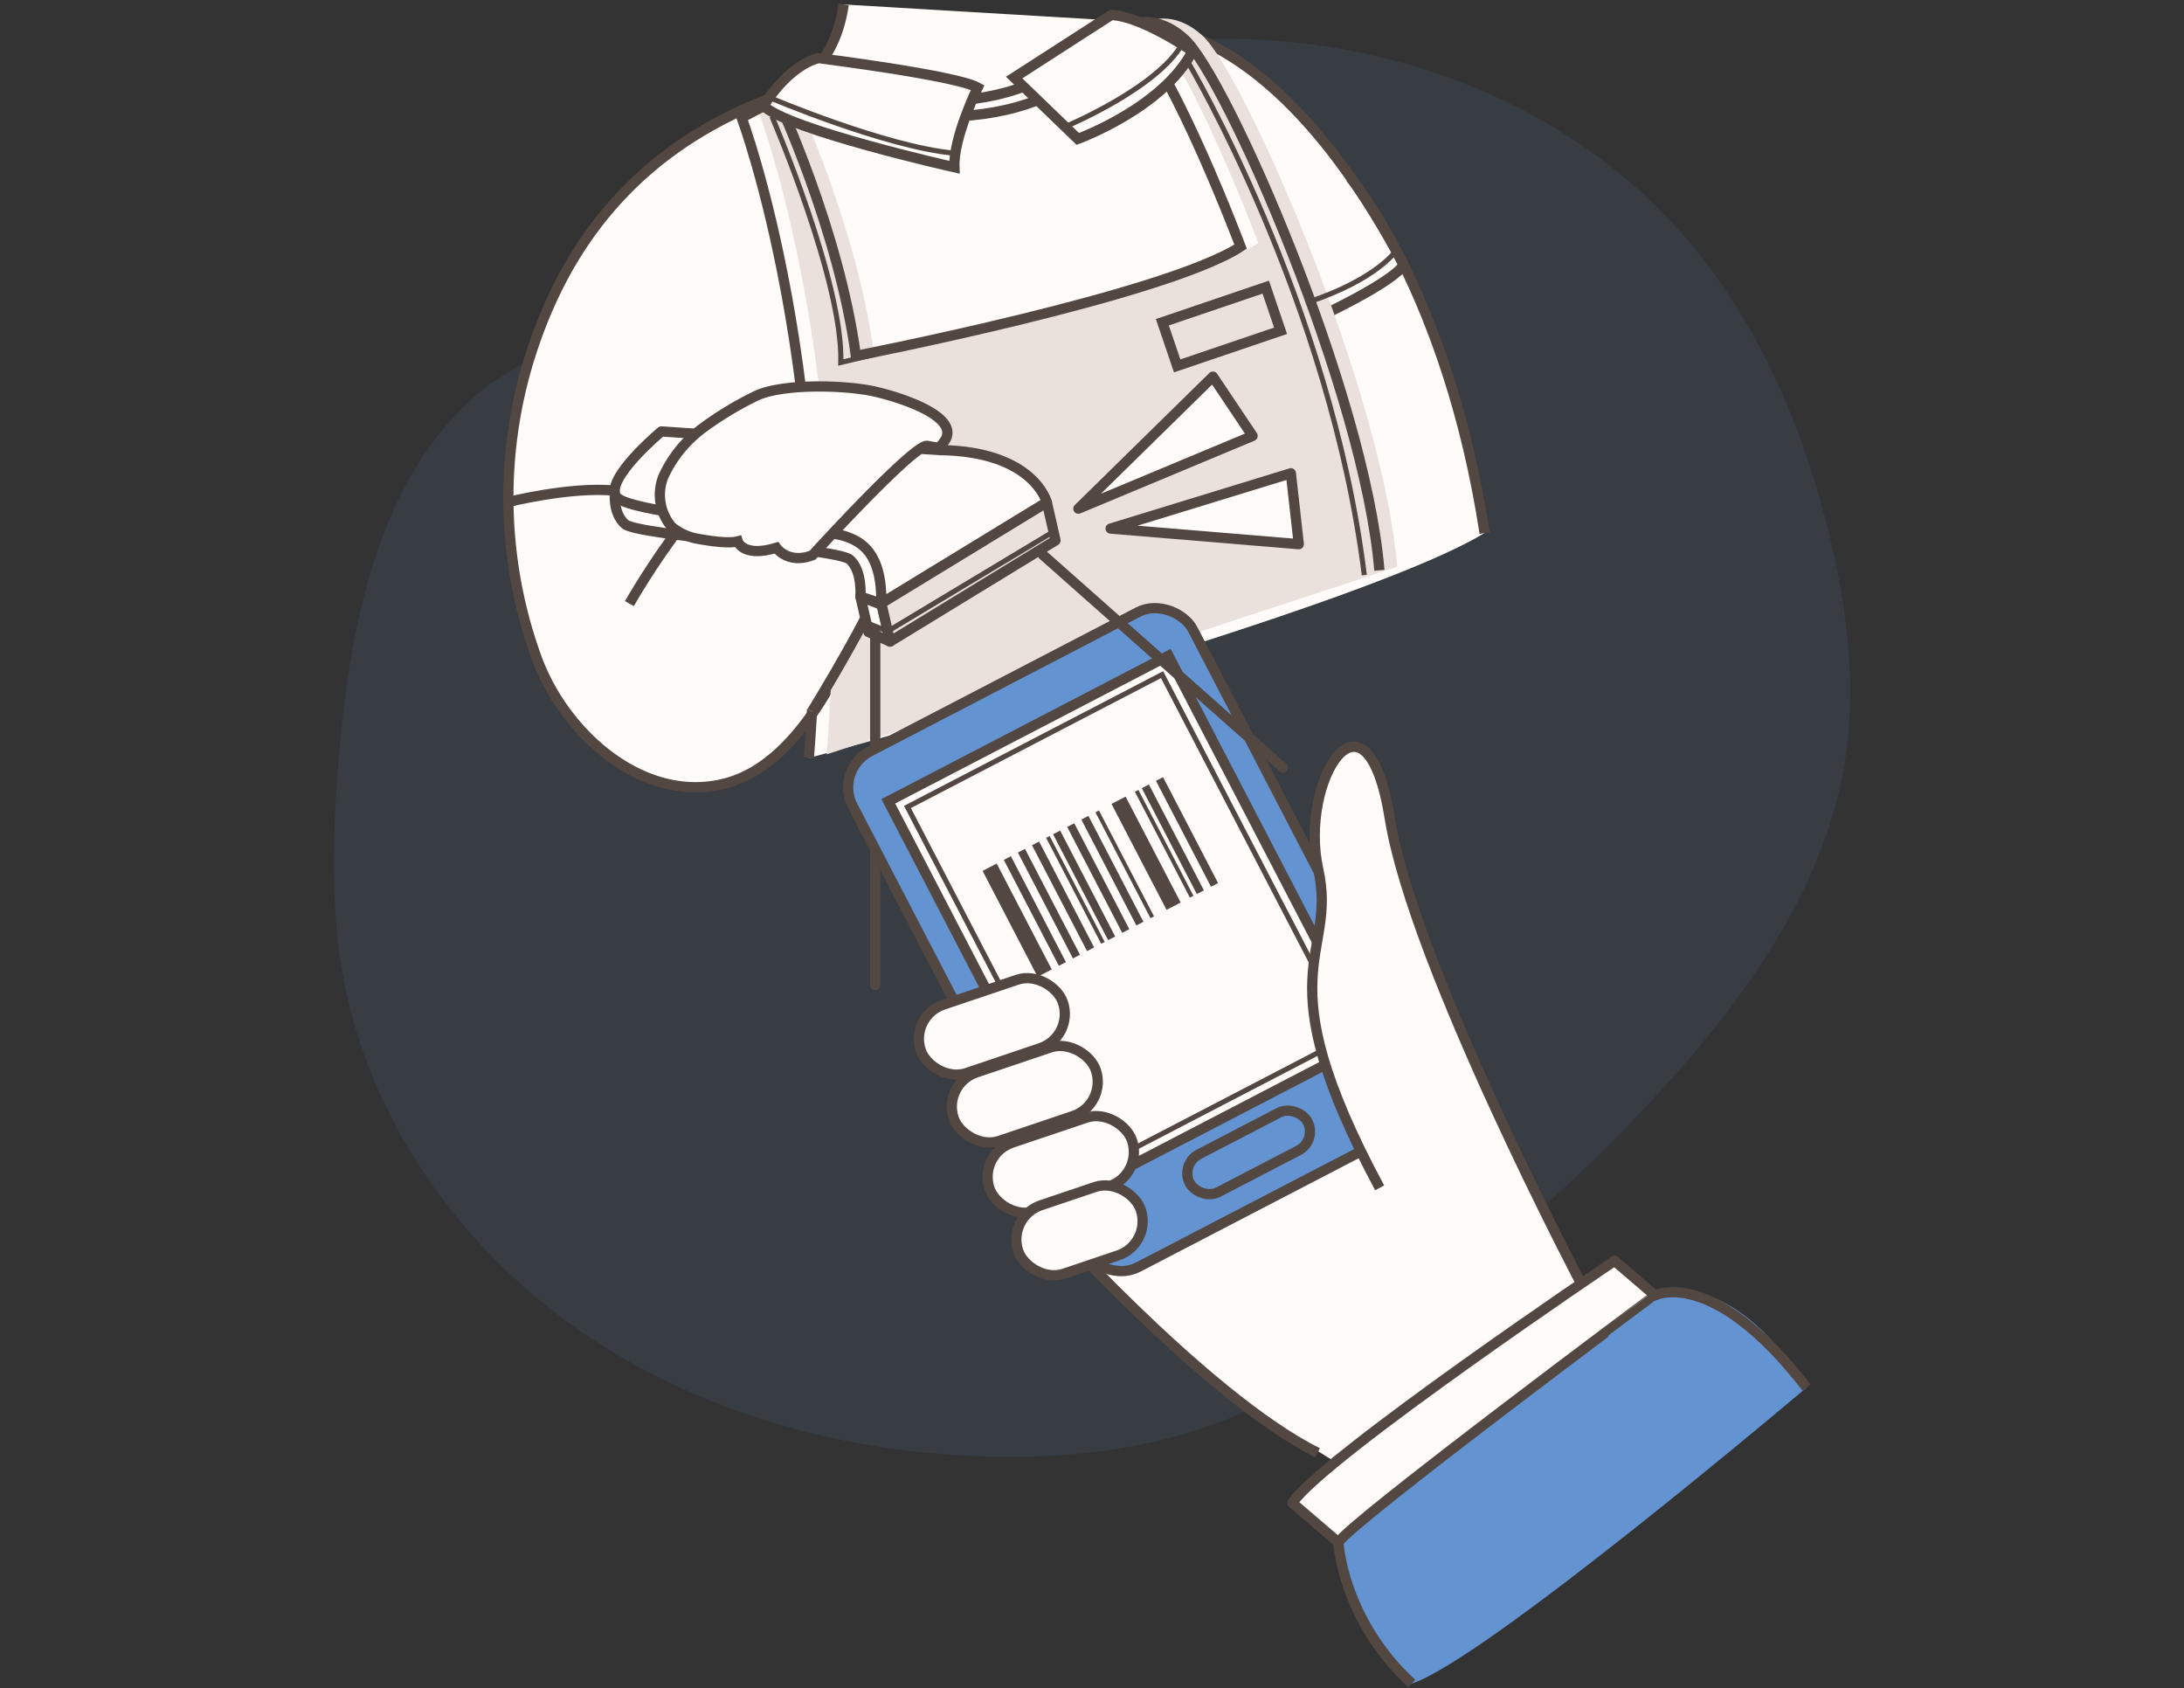 <svg xmlns="http://www.w3.org/2000/svg" viewBox="0 0 427 330">
  <rect x="0" y="0" width="427" height="330" fill="#333333" stroke="none"/>
  <title>show</title>
  <g>
    <g opacity="0.1">
      <path d="M94.89,75.6c20-12,37.4-28,57.06-40.56C178.64,18,209.89,7.2,241.58,7.62s63.68,12.67,85.28,35.86c16,17.15,25.69,39.37,31.06,62.17,3.27,13.93,5,28.41,2.87,42.56-3.57,23.54-17.58,44.21-33.37,62a310.66,310.66,0,0,1-57.08,50.24c-11,7.54-22.56,14.45-35.18,18.71-13.69,4.61-28.32,6-42.76,5.55-27.84-.85-55.79-8.59-78.74-24.38s-40.54-40-46.13-67.24c-3.15-15.4-2.51-31.31-1.11-47,2.4-26.72,8.65-56.07,30.41-71.76" fill="#6493d2"/>
    </g>
    <path d="M164.94.87C163,15.05,152.46,18.54,152.46,18.54c-28.54,10.18-41.61,29.92-48.08,48.85a91.82,91.82,0,0,0,.56,61.27c5.46,14.87,21,28.75,37.08,24.43,6.94-1.87,12.65-7.48,17.16-14.08l-1,9.16s108-29.18,132.1-44c0,0-12.35-85.48-65.75-99.76Z" fill="#fffbf8"/>
    <path d="M213.33,5.47s30.13-11.89,61.06,46.2c0,0-.05,2.51-17.83,10.92" fill="none" stroke="#534741" stroke-miterlimit="10" stroke-width="2"/>
    <path d="M164.94.87C163,15.05,152.46,18.54,152.46,18.54c-28.54,10.18-41.61,29.92-48.08,48.85a91.82,91.82,0,0,0,.56,61.27c5.46,14.87,21,28.75,37.08,24.43,20.51-5.52,30.19-43.62,30.19-43.62" fill="none" stroke="#534741" stroke-miterlimit="10" stroke-width="2"/>
    <path d="M157.83,16.88c15.67,8.24,49.94,10.62,61.06-11.41" fill="none" stroke="#534741" stroke-miterlimit="10" stroke-width="2"/>
    <path d="M159.25,13.29c14.48,7.62,40.06,11.94,57.85-8.19" fill="none" stroke="#534741" stroke-miterlimit="10" stroke-width="2"/>
    <path d="M161.62,147.47c6-74.34-13.15-125.21-13.15-125.21l7-3.66s12.05,25.52,15.35,50.28c0,0,60.41-11.76,75.21-21.35,0,0-12.74-33.89-21.54-43.08-.25-.26,4.8-2.78,10.61,2.52,8.09,7.38,35.13,69,38.07,103.83" fill="#eae1dc"/>
    <path d="M158.14,148.17C164.1,73.82,145,23,145,23l7-3.66S164,44.81,167.34,69.57c0,0,60.41-11.76,75.21-21.35,0,0-12.74-33.88-21.54-43.07-.25-.26,4.79-2.79,10.6,2.52,8.1,7.38,35.14,69,38.08,103.82" fill="none" stroke="#534741" stroke-miterlimit="10" stroke-width="2"/>
    <path d="M272.79,49.19s-3.65,5.34-16.66,9.75" fill="none" stroke="#534741" stroke-miterlimit="10"/>
    <path d="M191.15,17.11s-4.8,9.8-4.55,15.59c0,0-32.44-7.28-37.31-12,0,0,4.53-7.68,10.71-9.34C160,11.36,186.82,14.72,191.15,17.11Z" fill="#fffbf8" stroke="#534741" stroke-miterlimit="10" stroke-width="2"/>
    <path d="M150.4,19.05s22.67,9.66,36.17,10.9" fill="none" stroke="#534741" stroke-miterlimit="10"/>
    <path d="M198.28,15.16l12.44,12S227.43,21.08,233.14,10c0,0-10-6.9-15.89-7.06Z" fill="#fffbf8" stroke="#534741" stroke-miterlimit="10" stroke-width="2"/>
    <path d="M264,34.71s19,22.26,26.26,69.5" fill="none" stroke="#534741" stroke-miterlimit="10" stroke-width="2"/>
    <path d="M232.39,12.37s27.73,46.7,34.35,100.05" fill="none" stroke="#534741" stroke-miterlimit="10"/>
    <path d="M150.93,22.79s13.9,32.26,13.46,48.07l26.76-6.41" fill="none" stroke="#534741" stroke-miterlimit="10"/>
    <rect x="228.14" y="59.34" width="21.35" height="9.01" transform="translate(-7.85 80.18) rotate(-18.76)" fill="#eae1dc" stroke="#534741" stroke-miterlimit="10" stroke-width="2"/>
    <path d="M123.06,118s17.91-31.9,31.79-31.9c27.21,0,31.22,8.09,3.9,53" fill="#fffbf8" stroke="#534741" stroke-miterlimit="10" stroke-width="2"/>
    <g>
      <polygon points="174.02 125.42 169.8 123.56 168.22 116.62 172.38 118.24 174.02 125.42" fill="#fffbf8" stroke="#534741" stroke-linecap="round" stroke-linejoin="round" stroke-width="2"/>
      <path d="M168.22,116.62s.45-5.07-2.1-7.25-41.33-4.64-43.91-6.9-1.95-6.55-1.95-6.55l52.13,5.27L172.32,118Z" fill="#fffbf8" stroke="#534741" stroke-linecap="round" stroke-linejoin="round" stroke-width="2"/>
      <path d="M204.67,98.2s-2.51-10-20.95-10.21L129.3,84.34s-11.21,9.34-8.77,12.79,39.7,6,44.7,7.7c3.07,1.06,7.21,3.1,7.09,13.12Z" fill="#fffbf8" stroke="#534741" stroke-linecap="round" stroke-linejoin="round" stroke-width="2"/>
      <g>
        <polygon points="204.67 98.2 172.32 117.94 174.02 125.42 206.37 105.65 204.67 98.2" fill="#eae1dc" stroke="#534741" stroke-linecap="round" stroke-linejoin="round" stroke-width="2"/>
        <polyline points="205.97 103.93 173.56 123.4 169.38 121.73" fill="none" stroke="#534741" stroke-miterlimit="10"/>
      </g>
    </g>
    <path d="M184.61,86.29c3.39-4.64-8-8.48-13.59-9.75s-18.23-1.66-23.38.94a65.61,65.61,0,0,0-10.4,6.32,24.45,24.45,0,0,0-7.54,9.36,9.63,9.63,0,0,0,1.63,9.84,11.06,11.06,0,0,0,4.62,2.24c1.73.32,6.26,1.14,8.29.59,0,0,1,3.24,7.54,1.25,0,0,2.28,3.3,7.08,1.45,0,0,19.9-21.85,22.45-21.37S183.6,87.67,184.61,86.29Z" fill="#fffbf8" stroke="#534741" stroke-miterlimit="10" stroke-width="2"/>
    <path d="M99.08,98.2s12.44-3.16,21.18-2.28" fill="#fffbf8" stroke="#534741" stroke-miterlimit="10" stroke-width="2"/>
    <line x1="171.12" y1="123.15" x2="171.12" y2="192.55" fill="#fffbf8" stroke="#534741" stroke-linecap="round" stroke-linejoin="round" stroke-width="2"/>
    <g>
      <path d="M261.08,285.79s-41.42-24.41-53.24-48.13l63.51-37.81L294.87,260Z" fill="#fffbf8"/>
      <g>
        <path d="M353.2,271.26S290.33,324.54,276,329.13c0,0-11.6-6.24-14.95-27.91,0,0,39.59-33.13,61.87-48.27C323,253,338,246.46,353.2,271.26Z" fill="#6493d2"/>
        <g>
          <rect x="185.04" y="126.89" width="74.92" height="113.63" rx="7.92" ry="7.92" transform="translate(-59.64 123.28) rotate(-27.46)" fill="#6493d2" stroke="#534741" stroke-miterlimit="10" stroke-width="2"/>
          <rect x="189.81" y="137.64" width="61.73" height="85.09" transform="translate(-58.22 122.04) rotate(-27.46)" fill="#fffbf8" stroke="#534741" stroke-miterlimit="10" stroke-width="2"/>
          <rect x="192.62" y="140.35" width="56.1" height="79.65" transform="translate(-58.22 122.04) rotate(-27.46)" fill="none" stroke="#534741" stroke-miterlimit="10"/>
          <rect x="231.13" y="221.15" width="25.97" height="8.31" rx="4.16" ry="4.16" transform="translate(-76.38 137.93) rotate(-27.46)" fill="none" stroke="#534741" stroke-miterlimit="10" stroke-width="2"/>
        </g>
        <g>
          <rect x="197.31" y="168.24" width="3.11" height="23.33" transform="translate(-60.55 111.95) rotate(-27.46)" fill="#534741"/>
          <rect x="222.51" y="155.15" width="3.11" height="23.33" transform="translate(-51.67 122.1) rotate(-27.46)" fill="#534741"/>
          <rect x="201.54" y="166.45" width="1.56" height="23.33" transform="translate(-59.33 113.34) rotate(-27.46)" fill="#534741"/>
          <rect x="204.3" y="165.01" width="1.56" height="23.33" transform="translate(-58.36 114.45) rotate(-27.46)" fill="#534741"/>
          <rect x="207.06" y="163.58" width="1.56" height="23.33" transform="translate(-57.39 115.56) rotate(-27.46)" fill="#534741"/>
          <rect x="209.87" y="162.32" width="0.78" height="23.33" transform="translate(-56.54 116.54) rotate(-27.46)" fill="#534741"/>
          <rect x="211.18" y="161.44" width="1.56" height="23.33" transform="translate(-55.94 117.22) rotate(-27.46)" fill="#534741"/>
          <rect x="213.94" y="160.01" width="1.56" height="23.33" transform="translate(-54.97 118.33) rotate(-27.46)" fill="#534741"/>
          <rect x="216.7" y="158.57" width="1.56" height="23.33" transform="translate(-53.99 119.44) rotate(-27.46)" fill="#534741"/>
          <rect x="219.5" y="157.32" width="0.78" height="23.33" transform="translate(-53.14 120.42) rotate(-27.46)" fill="#534741"/>
          <rect x="227.22" y="153.31" width="0.78" height="23.33" transform="translate(-50.43 123.52) rotate(-27.46)" fill="#534741"/>
          <rect x="228.53" y="152.42" width="1.56" height="23.33" transform="translate(-49.83 124.21) rotate(-27.46)" fill="#534741"/>
          <rect x="231.29" y="150.99" width="1.56" height="23.33" transform="translate(-48.85 125.32) rotate(-27.46)" fill="#534741"/>
        </g>
        <path d="M269.74,232.21c-22.92-42.72-8.15-44.92-12-62.24s9.39-38.61,14-9.89,37.75,91.54,37.75,91.54l-48.4,34.17" fill="#fffbf8" stroke="#534741" stroke-miterlimit="10" stroke-width="2"/>
        <path d="M202.61,236s32.84,37,55,48" fill="none" stroke="#534741" stroke-miterlimit="10" stroke-width="2"/>
        <rect x="192.14" y="220.09" width="29.33" height="14.11" rx="7.05" ry="7.05" transform="matrix(0.95, -0.32, 0.32, 0.95, -61.76, 78.03)" fill="#fffbf8" stroke="#534741" stroke-miterlimit="10" stroke-width="2"/>
        <rect x="198.43" y="233.45" width="25.27" height="14.11" rx="7.05" ry="7.05" transform="translate(-65.81 80.09) rotate(-18.64)" fill="#fffbf8" stroke="#534741" stroke-miterlimit="10" stroke-width="2"/>
        <rect x="185.7" y="206.84" width="29.33" height="14.11" rx="7.05" ry="7.05" transform="translate(-57.86 75.27) rotate(-18.64)" fill="#fffbf8" stroke="#534741" stroke-miterlimit="10" stroke-width="2"/>
        <rect x="179.26" y="193.58" width="29.33" height="14.11" rx="7.05" ry="7.05" transform="translate(-53.96 72.52) rotate(-18.64)" fill="#fffbf8" stroke="#534741" stroke-miterlimit="10" stroke-width="2"/>
        <path d="M261.67,301.52l-9-7.72c6.3-9.17,63-47.32,63-47.32l7.9,6.77S263.64,297.88,261.67,301.52Z" fill="#fffbf8" stroke="#534741" stroke-linejoin="round" stroke-width="2"/>
      </g>
      <path d="M323.53,253.25s11.23-5.88,29.67,18" fill="none" stroke="#534741" stroke-linejoin="round" stroke-width="2"/>
      <path d="M261.67,301.52s.74,15,14.36,27.61" fill="none" stroke="#534741" stroke-linejoin="round" stroke-width="2"/>
    </g>
    <path d="M208.26,24.77s19.22-8,23.35-17.1" fill="none" stroke="#534741" stroke-miterlimit="10"/>
    <line x1="203.88" y1="108.46" x2="250.82" y2="150.05" fill="#fffbf8" stroke="#534741" stroke-linecap="round" stroke-linejoin="round" stroke-width="2"/>
    <polygon points="210.84 99.44 237.14 73.63 244.9 85.22 210.84 99.44" fill="#fffbf8" stroke="#534741" stroke-linecap="round" stroke-linejoin="round" stroke-width="2"/>
    <polygon points="217.14 103.33 252.38 92.52 253.93 106.38 217.14 103.33" fill="#fffbf8" stroke="#534741" stroke-linecap="round" stroke-linejoin="round" stroke-width="2"/>
  </g>
</svg>
